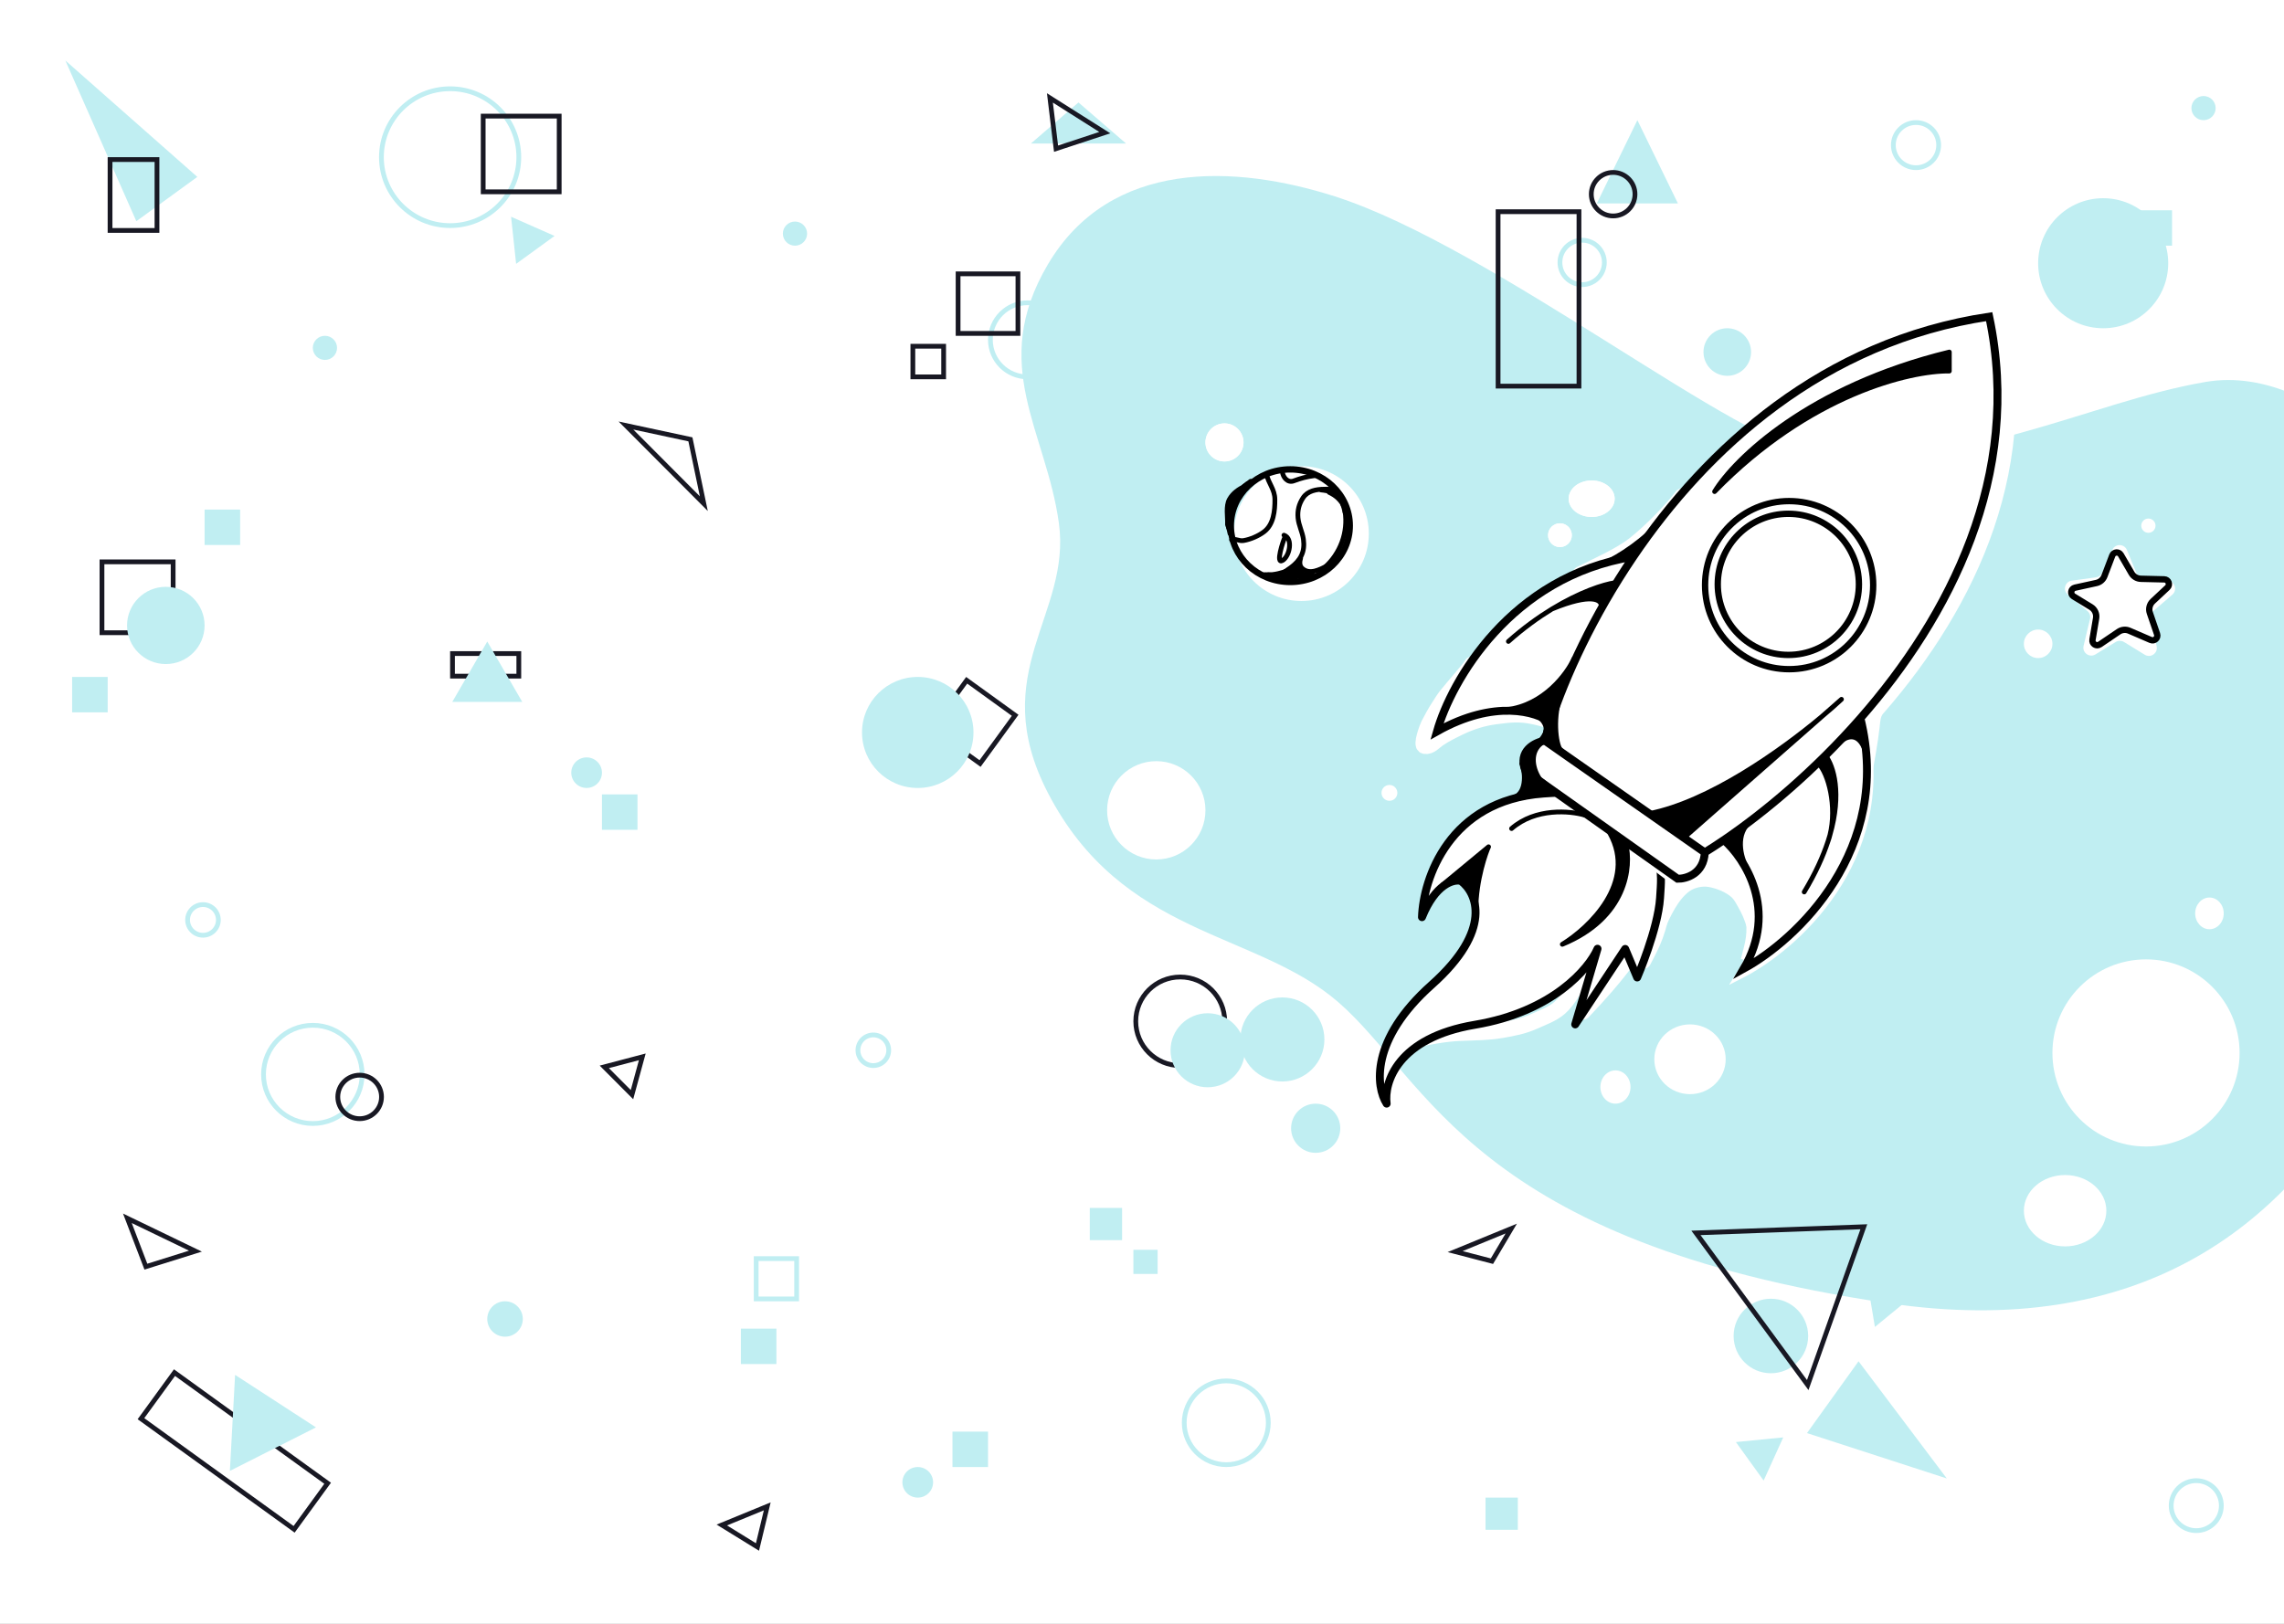 <svg width="1440" height="1024" viewBox="0 0 1440 1024" fill="none" xmlns="http://www.w3.org/2000/svg">
<rect x="0" y="0" width="1440" height="1024" fill="#808080" stroke="none"/>
<g clip-path="url(#clip0_434_54)">
<rect width="1440" height="1024" fill="white"/>
<rect x="64.292" y="354.312" width="44.865" height="44.694" stroke="#181823" stroke-width="3"/>
<ellipse cx="104.546" cy="394.417" rx="24.442" ry="24.354" fill="#C0EEF2"/>
<path d="M327.097 99.122C327.097 122.948 307.711 142.271 283.787 142.271C259.862 142.271 240.477 122.948 240.477 99.122C240.477 75.296 259.862 55.972 283.787 55.972C307.711 55.972 327.097 75.296 327.097 99.122Z" stroke="#C0EEF2" stroke-width="3"/>
<path d="M799.638 897.231C799.638 911.81 787.776 923.637 773.132 923.637C758.488 923.637 746.626 911.81 746.626 897.231C746.626 882.653 758.488 870.825 773.132 870.825C787.776 870.825 799.638 882.653 799.638 897.231Z" stroke="#C0EEF2" stroke-width="3"/>
<path d="M228.311 677.536C228.311 694.636 214.397 708.508 197.222 708.508C180.047 708.508 166.133 694.636 166.133 677.536C166.133 660.435 180.047 646.563 197.222 646.563C214.397 646.563 228.311 660.435 228.311 677.536Z" stroke="#C0EEF2" stroke-width="3"/>
<path d="M1222.28 91.511C1222.28 83.658 1215.89 77.282 1207.99 77.282C1200.1 77.282 1193.71 83.658 1193.71 91.511C1193.71 99.364 1200.1 105.74 1207.99 105.74C1215.89 105.74 1222.28 99.364 1222.28 91.511Z" stroke="#C0EEF2" stroke-width="3"/>
<rect x="2.099" y="-0.334" width="37.641" height="37.686" transform="matrix(0.588 -0.808 0.811 0.586 586.37 461.306)" stroke="#181823" stroke-width="3"/>
<path d="M1278.07 675.524L1359.51 691.292L1299.24 755.452L1278.07 675.524Z" fill="#C0EEF2"/>
<rect x="1.11" y="1.806" width="37.728" height="107.403" transform="matrix(0.973 0.232 -0.233 0.972 1297.83 655.004)" stroke="#181823" stroke-width="3"/>
<path d="M1032.32 75.782L1057.89 128.296H1006.74L1032.32 75.782Z" fill="#C0EEF2"/>
<rect x="2.099" y="-0.334" width="35.958" height="119.058" transform="matrix(0.588 -0.808 0.811 0.586 87.909 896.545)" stroke="#181823" stroke-width="3"/>
<path d="M148.222 867.027L199.207 900.134L144.939 927.577L148.222 867.027Z" fill="#C0EEF2"/>
<path d="M41.197 38.135L124.404 111.558L85.957 139.504L41.197 38.135Z" fill="#C0EEF2"/>
<path d="M1099.19 453.964L1175.08 461.931L1083.63 528.402L1099.19 453.964Z" fill="#C0EEF2"/>
<path d="M1227.41 932.349L1139.25 903.738L1171.76 858.455L1227.41 932.349Z" fill="#C0EEF2"/>
<rect x="69.384" y="100.622" width="29.589" height="44.694" stroke="#181823" stroke-width="3"/>
<path d="M1030.82 122.461C1030.82 130.034 1024.65 136.183 1017.04 136.183C1009.43 136.183 1003.26 130.034 1003.26 122.461C1003.26 114.888 1009.43 108.74 1017.04 108.74C1024.65 108.74 1030.82 114.888 1030.82 122.461Z" stroke="#181823" stroke-width="3"/>
<path d="M240.532 691.742C240.532 699.315 234.369 705.464 226.756 705.464C219.142 705.464 212.979 699.315 212.979 691.742C212.979 684.169 219.142 678.021 226.756 678.021C234.369 678.021 240.532 684.169 240.532 691.742Z" stroke="#181823" stroke-width="3"/>
<path d="M1395.41 362.452C1395.41 378.152 1382.63 390.888 1366.87 390.888C1351.1 390.888 1338.32 378.152 1338.32 362.452C1338.32 346.753 1351.1 334.017 1366.87 334.017C1382.63 334.017 1395.41 346.753 1395.41 362.452Z" stroke="#181823" stroke-width="3"/>
<path d="M772.141 644.048C772.141 659.468 759.595 671.977 744.107 671.977C728.619 671.977 716.073 659.468 716.073 644.048C716.073 628.629 728.619 616.12 744.107 616.12C759.595 616.12 772.141 628.629 772.141 644.048Z" stroke="#181823" stroke-width="3"/>
<path d="M671.319 214.297C671.319 227.194 660.825 237.659 647.868 237.659C634.911 237.659 624.417 227.194 624.417 214.297C624.417 201.4 634.911 190.936 647.868 190.936C660.825 190.936 671.319 201.4 671.319 214.297Z" stroke="#C0EEF2" stroke-width="3"/>
<rect x="304.637" y="73.223" width="47.92" height="47.738" stroke="#181823" stroke-width="3"/>
<rect x="1069.46" y="428.39" width="47.92" height="47.738" stroke="#181823" stroke-width="3"/>
<rect x="476.747" y="793.704" width="25.515" height="25.413" stroke="#C0EEF2" stroke-width="3"/>
<ellipse cx="578.616" cy="461.899" rx="35.135" ry="35.009" fill="#C0EEF2"/>
<ellipse cx="761.42" cy="662.314" rx="23.423" ry="23.34" fill="#C0EEF2"/>
<ellipse cx="1150.96" cy="266.05" rx="15.785" ry="15.729" fill="#C0EEF2"/>
<ellipse cx="369.842" cy="487.268" rx="9.675" ry="9.64" fill="#C0EEF2"/>
<ellipse cx="578.616" cy="934.778" rx="9.675" ry="9.64" fill="#C0EEF2"/>
<ellipse cx="1346.5" cy="557.286" rx="9.675" ry="9.64" fill="#C0EEF2"/>
<rect x="128.988" y="321.354" width="22.405" height="22.325" fill="#C0EEF2"/>
<rect x="45.478" y="426.89" width="22.405" height="22.325" fill="#C0EEF2"/>
<rect x="379.517" y="500.967" width="22.405" height="22.325" fill="#C0EEF2"/>
<rect x="1347.01" y="132.609" width="22.405" height="22.325" fill="#C0EEF2"/>
<rect x="600.512" y="902.812" width="22.405" height="22.325" fill="#C0EEF2"/>
<rect x="467.101" y="837.868" width="22.405" height="22.325" fill="#C0EEF2"/>
<path d="M690.131 171.17L705.125 197.046H675.138L690.131 171.17Z" fill="#C0EEF2"/>
<path d="M679.948 64.62L709.935 90.496H649.961L679.948 64.62Z" fill="#C0EEF2"/>
<path d="M322.219 136.682L349.632 148.793L325.399 166.393L322.219 136.682Z" fill="#C0EEF2"/>
<path d="M1029.95 411.354L1050.8 389.877L1059.04 418.606L1029.95 411.354Z" fill="#C0EEF2"/>
<path d="M1177.15 807.315L1205.23 817.801L1182.08 836.789L1177.15 807.315Z" fill="#C0EEF2"/>
<path d="M1094.44 909.398L1124.28 906.447L1111.93 933.672L1094.44 909.398Z" fill="#C0EEF2"/>
<rect x="869.854" y="322.854" width="15.331" height="45.709" stroke="#181823" stroke-width="3"/>
<rect x="604.049" y="210.26" width="37.59" height="37.736" transform="rotate(-90 604.049 210.26)" stroke="#181823" stroke-width="3"/>
<rect x="575.533" y="237.659" width="19.325" height="19.405" transform="rotate(-90 575.533 237.659)" stroke="#181823" stroke-width="3"/>
<rect x="1338.32" y="166.626" width="19.325" height="19.405" transform="rotate(-90 1338.32 166.626)" stroke="#181823" stroke-width="3"/>
<rect x="1225.28" y="353.342" width="14.251" height="50.976" transform="rotate(-90 1225.28 353.342)" stroke="#181823" stroke-width="3"/>
<rect x="285.286" y="426.404" width="14.251" height="41.81" transform="rotate(-90 285.286 426.404)" stroke="#181823" stroke-width="3"/>
<path d="M307.21 404.565L329.259 442.618H285.161L307.21 404.565Z" fill="#C0EEF2"/>
<path d="M1023.69 646.078C1023.69 650.288 1020.26 653.711 1016.02 653.711C1011.78 653.711 1008.36 650.288 1008.36 646.078C1008.36 641.868 1011.78 638.445 1016.02 638.445C1020.26 638.445 1023.69 641.868 1023.69 646.078Z" stroke="#C0EEF2" stroke-width="3"/>
<path d="M1022.67 676.521C1022.67 685.215 1015.6 692.272 1006.86 692.272C998.119 692.272 991.044 685.215 991.044 676.521C991.044 667.827 998.119 660.77 1006.86 660.77C1015.6 660.77 1022.67 667.827 1022.67 676.521Z" stroke="#C0EEF2" stroke-width="3"/>
<path d="M1400.5 949.492C1400.5 958.185 1393.43 965.242 1384.69 965.242C1375.95 965.242 1368.87 958.185 1368.87 949.492C1368.87 940.798 1375.95 933.741 1384.69 933.741C1393.43 933.741 1400.5 940.798 1400.5 949.492Z" stroke="#C0EEF2" stroke-width="3"/>
<path d="M560.312 662.314C560.312 667.645 555.973 671.977 550.61 671.977C545.246 671.977 540.907 667.645 540.907 662.314C540.907 656.983 545.246 652.652 550.61 652.652C555.973 652.652 560.312 656.983 560.312 662.314Z" stroke="#C0EEF2" stroke-width="3"/>
<ellipse cx="318.412" cy="831.779" rx="11.203" ry="11.162" fill="#C0EEF2"/>
<ellipse cx="501.217" cy="147.323" rx="7.638" ry="7.611" fill="#C0EEF2"/>
<ellipse cx="204.86" cy="219.371" rx="7.638" ry="7.611" fill="#C0EEF2"/>
<ellipse cx="1389.27" cy="68.172" rx="7.638" ry="7.611" fill="#C0EEF2"/>
<ellipse cx="1054.21" cy="370.57" rx="7.638" ry="7.611" fill="#C0EEF2"/>
<ellipse cx="863.771" cy="483.209" rx="7.638" ry="7.611" fill="#C0EEF2"/>
<path d="M137.673 580.119C137.673 585.45 133.334 589.781 127.97 589.781C122.606 589.781 118.268 585.45 118.268 580.119C118.268 574.787 122.606 570.456 127.97 570.456C133.334 570.456 137.673 574.787 137.673 580.119Z" stroke="#C0EEF2" stroke-width="3"/>
<path d="M847.504 134.638C847.504 139.97 843.165 144.301 837.801 144.301C832.438 144.301 828.099 139.97 828.099 134.638C828.099 129.307 832.438 124.976 837.801 124.976C843.165 124.976 847.504 129.307 847.504 134.638Z" stroke="#C0EEF2" stroke-width="3"/>
<path d="M380.987 672.781L404.947 666.476L398.447 690.305L380.987 672.781Z" stroke="#181823" stroke-width="3"/>
<path d="M394.644 268.341L435.283 277.06L443.741 317.616L394.644 268.341Z" stroke="#181823" stroke-width="3"/>
<path d="M483.728 949.943L477.567 975.561L455.085 961.7L483.728 949.943Z" stroke="#181823" stroke-width="3"/>
<path d="M952.81 774.758L940.617 795.329L917.42 789.285L952.81 774.758Z" stroke="#181823" stroke-width="3"/>
<path d="M1033.28 233.336L1036.35 255.123L1023.12 237.506L1033.28 233.336Z" stroke="#181823" stroke-width="3"/>
<path d="M696.545 83.642L665.816 93.76L661.94 61.745L696.545 83.642Z" stroke="#181823" stroke-width="3"/>
<path d="M123.222 788.999L91.976 798.781L80.316 768.285L123.222 788.999Z" stroke="#181823" stroke-width="3"/>
<rect x="871.408" y="454.288" width="20.368" height="20.295" fill="#C0EEF2"/>
<rect x="687.076" y="761.761" width="20.368" height="20.295" fill="#C0EEF2"/>
<rect x="714.573" y="788.145" width="15.276" height="15.221" fill="#C0EEF2"/>
<rect x="862.243" y="337.591" width="15.276" height="15.221" fill="#C0EEF2"/>
<rect x="699.298" y="298.015" width="15.276" height="15.221" fill="#C0EEF2"/>
<rect x="936.587" y="944.418" width="20.368" height="20.295" fill="#C0EEF2"/>
<path d="M841.596 123.849C941.596 155.849 1101.6 284.849 1144.6 284.849C1237.6 298.849 1315.4 253.649 1390.6 240.849C1465.8 228.049 1539.26 320.849 1566.6 368.849C1557.26 540.849 1505.8 868.249 1190.6 821.849C928.596 783.281 900.47 681.067 843.596 631.849C791.596 586.849 707.533 590.849 660.596 499.849C621.43 423.915 675.596 387.849 667.596 329.849C659.596 271.849 623.18 230.351 660.596 166.849C699.921 100.106 778.62 103.697 841.596 123.849Z" fill="#C0EEF2"/>
<path d="M1331.77 346.745C1333.55 342.712 1339.29 342.781 1340.97 346.856L1346.8 361.017C1347.48 362.669 1348.99 363.833 1350.76 364.069L1366.99 366.235C1371.27 366.805 1372.86 372.15 1369.61 374.971L1357.6 385.362C1356.23 386.555 1355.61 388.405 1355.99 390.187L1359.71 407.581C1360.63 411.882 1355.95 415.189 1352.2 412.887L1339.12 404.848C1337.51 403.862 1335.49 403.862 1333.88 404.848L1321.13 412.682C1317.34 415.014 1312.62 411.594 1313.65 407.261L1317.7 390.306C1318.14 388.462 1317.5 386.528 1316.04 385.311L1303.67 374.957C1300.34 372.172 1301.9 366.758 1306.2 366.169L1321.54 364.067C1323.26 363.831 1324.74 362.718 1325.44 361.127L1331.77 346.745Z" fill="white"/>
<path d="M1331.73 350.327C1332.63 347.97 1335.86 347.707 1337.13 349.888L1343.89 361.519C1345.11 363.622 1347.34 364.939 1349.77 364.998L1364.51 365.358C1367.2 365.423 1368.45 368.714 1366.49 370.549L1357.27 379.168C1355.25 381.05 1354.53 383.938 1355.42 386.546L1359.97 399.838C1360.81 402.3 1358.33 404.594 1355.94 403.563L1342.43 397.736C1340.24 396.79 1337.71 397.028 1335.74 398.368L1323.9 406.388C1321.71 407.869 1318.82 406.008 1319.26 403.405L1321.53 389.922C1322.01 387.098 1320.72 384.268 1318.27 382.778L1307.3 376.095C1304.99 374.687 1305.58 371.181 1308.22 370.602L1321.74 367.64C1324.05 367.135 1325.94 365.502 1326.78 363.296L1331.73 350.327Z" stroke="black" stroke-width="4"/>
<circle cx="1285" cy="406" r="9" fill="white"/>
<circle cx="1354.5" cy="331.5" r="4.5" fill="white"/>
<circle cx="820.5" cy="336.5" r="42.5" fill="white"/>
<path d="M851 331.5C851 351.009 834.31 367 813.5 367C792.69 367 776 351.009 776 331.5C776 311.991 792.69 296 813.5 296C834.31 296 851 311.991 851 331.5Z" stroke="black" stroke-width="4"/>
<path d="M842 310C840.92 308.2 836.633 308.48 834.944 308.5C829.902 308.56 824.481 309.448 821.528 313.944C818.946 317.876 817.95 321.923 818.361 326.583C818.784 331.376 821.144 335.428 821.778 340.111C822.849 348.027 820.035 353.288 813.778 357.944C811.593 359.571 809.239 360.917 807.139 362.667C806.305 363.362 806.078 364 805 364" stroke="black" stroke-width="3" stroke-linecap="round"/>
<path d="M798.5 299C799.727 304.914 803.73 308.509 803.778 315C803.83 322.041 803.027 330.742 796.944 335.333C793.465 337.96 788.389 340.167 784.056 340.889C781.061 341.388 779.12 339.452 776.5 340.5" stroke="black" stroke-width="3" stroke-linecap="round"/>
<path d="M785 306.5C780.883 308.558 777.373 310.888 775.111 314.889C772.782 319.01 774 325.874 774 330.5" stroke="black" stroke-width="3" stroke-linecap="round"/>
<path d="M777.5 315C777.431 314.977 774.846 319.268 777.028 315.5C778.275 313.346 778.674 312.631 777.5 315.333C777.207 316.009 776 320.776 776 318C776 317.113 775.937 316.492 775.75 318.028C775.575 319.464 775.5 323.808 775.5 322.361C775.5 321.598 775.864 316.416 775.278 318.833C774.198 323.288 775.441 318.229 776.25 316.611C776.935 315.241 778.152 312.987 779.5 312.111C780.262 311.616 781.106 311.288 781.5 310.5" stroke="black" stroke-width="3" stroke-linecap="round"/>
<path d="M774 327C774.03 329.271 773.817 331.528 775 333.5" stroke="black" stroke-width="3" stroke-linecap="round"/>
<path d="M774 330.5C774.599 332.478 775.021 334.49 775.5 336.5" stroke="black" stroke-width="3" stroke-linecap="round"/>
<path d="M784.5 306.5C785.267 306.074 785.832 305.556 786.5 305" stroke="black" stroke-width="3" stroke-linecap="round"/>
<path d="M784 307C785.563 305.906 787.011 304.691 788.5 303.5" stroke="black" stroke-width="3" stroke-linecap="round"/>
<path d="M848 322.5C850.063 335.654 845.079 349.181 835 358" stroke="black" stroke-width="3" stroke-linecap="round"/>
<path d="M846.5 318C847.242 319.659 847.563 321.251 848 323" stroke="black" stroke-width="3" stroke-linecap="round"/>
<path d="M847.5 319.5C845.256 315.276 842.429 312.567 838 310.5" stroke="black" stroke-width="3" stroke-linecap="round"/>
<path d="M833 309C835.02 309.144 837.008 309.668 839 310" stroke="black" stroke-width="3" stroke-linecap="round"/>
<circle cx="729" cy="511" r="31" fill="white"/>
<path d="M820 352C819.343 354.215 819.148 356.777 821.055 358.472C825.765 362.659 831.978 359.177 836.5 357" stroke="black" stroke-width="3" stroke-linecap="round"/>
<path d="M799.5 362.5H807" stroke="black" stroke-width="3" stroke-linecap="round"/>
<path d="M808.5 364C810.854 363.059 813.275 362.113 815.5 361" stroke="black" stroke-width="3" stroke-linecap="round"/>
<path d="M796.999 363C794.039 361.97 801.252 362.603 802.222 362.444C807.006 361.66 811.473 360.197 815.999 358.5" stroke="black" stroke-width="3" stroke-linecap="round"/>
<path d="M826.5 363C821.625 362.713 815.754 362.01 811.056 363.889C808.619 364.864 816.516 363.917 817.333 363.75C821.531 362.891 819.132 363.714 816.833 362.889C815.18 362.295 814.515 358.456 816.111 358.722C816.568 358.798 818.915 361.44 818.5 360.556C818.268 360.06 817.646 358.541 817.833 359.056C818 359.513 818.705 361.116 818.667 361.056C818.106 360.174 817.751 359.148 817.333 358.194C817.095 357.65 818.166 359.274 818.556 359.444C818.653 359.487 818.177 358.098 818.111 357.944C817.707 357.001 819.258 359.654 819.945 360.417C821.273 361.892 821.476 361.056 819.722 361.056C816.618 361.056 817.935 361.926 818 359.111C818.134 353.34 813.67 359.308 817.583 361.917C819.308 363.066 822.16 362.217 824.028 361.75C825.082 361.486 828.046 360.732 827.278 361.5C825.884 362.894 822.178 362.686 820.389 363.722C819.664 364.142 819.86 364.472 820.695 364.417C822.973 364.265 824.602 363.084 826.5 362" stroke="black" stroke-width="3" stroke-linecap="round"/>
<path d="M810 339C809.126 340.615 803.902 356.207 808.611 353.444C813.08 350.823 815.427 339.476 809.5 337.5" stroke="black" stroke-width="3" stroke-linecap="round"/>
<path d="M808.5 297.5C808.848 300.984 811.82 304.679 815.611 303.278C820.134 301.606 823.686 300.602 828.5 300" stroke="black" stroke-width="3" stroke-linecap="round"/>
<path d="M1018 314.5C1018 320.851 1011.51 326 1003.5 326C995.492 326 989 320.851 989 314.5C989 308.149 995.492 303 1003.5 303C1011.51 303 1018 308.149 1018 314.5Z" fill="white"/>
<path d="M1018 314.5C1018 320.851 1011.51 326 1003.5 326C995.492 326 989 320.851 989 314.5C989 308.149 995.492 303 1003.5 303C1011.51 303 1018 308.149 1018 314.5Z" fill="white"/>
<path d="M991 337.5C991 341.642 987.642 345 983.5 345C979.358 345 976 341.642 976 337.5C976 333.358 979.358 330 983.5 330C987.642 330 991 333.358 991 337.5Z" fill="white"/>
<path d="M991 337.5C991 341.642 987.642 345 983.5 345C979.358 345 976 341.642 976 337.5C976 333.358 979.358 330 983.5 330C987.642 330 991 333.358 991 337.5Z" fill="white"/>
<path d="M784 279C784 285.627 778.627 291 772 291C765.373 291 760 285.627 760 279C760 272.373 765.373 267 772 267C778.627 267 784 272.373 784 279Z" fill="white"/>
<path d="M784 279C784 285.627 778.627 291 772 291C765.373 291 760 285.627 760 279C760 272.373 765.373 267 772 267C778.627 267 784 272.373 784 279Z" fill="white"/>
<circle cx="876" cy="500" r="5" fill="white"/>
<circle cx="1353" cy="664" r="59" fill="white"/>
<ellipse cx="1302" cy="763.5" rx="26" ry="22.5" fill="white"/>
<ellipse cx="1393" cy="576" rx="9" ry="10" fill="white"/>
<ellipse cx="1018.5" cy="685.5" rx="9.5" ry="10.5" fill="white"/>
<ellipse cx="1065.5" cy="668" rx="22.5" ry="22" fill="white"/>
<circle cx="1326" cy="166" r="41" fill="#C0EEF2"/>
<circle cx="1089" cy="222" r="15" fill="#C0EEF2"/>
<circle cx="829.5" cy="711.5" r="15.5" fill="#C0EEF2"/>
<circle cx="808.5" cy="655.5" r="26.5" fill="#C0EEF2"/>
<circle cx="1116.5" cy="842.5" r="23.5" fill="#C0EEF2"/>
<path d="M1069.25 777.492L1175.09 773.617L1139.73 873.449L1069.25 777.492Z" stroke="#181823" stroke-width="3"/>
<circle cx="997.5" cy="165.5" r="14" stroke="#C0EEF2" stroke-width="3"/>
<rect x="944.5" y="133.5" width="51" height="110" stroke="#181823" stroke-width="3"/>
<path d="M928 419C926.908 421.261 916.8 432.5 911.777 438.806C910.084 440.931 908.767 443.246 907.277 445.5C904.824 449.212 902.821 453.019 900.75 456.944C899.962 458.437 895.562 470.05 898.305 470.472C901.741 471.001 904.18 467.79 906.75 466.028C911.091 463.05 915.533 460.91 920.277 458.611C927.446 455.137 934.92 452.802 942.833 451.778C946.749 451.271 950.772 450.733 954.722 450.611C963.376 450.343 970.859 452.606 979 455" stroke="white" stroke-width="10" stroke-linecap="round"/>
<path d="M1060.5 313C1055.43 319.944 1041.5 334.651 1030.33 343.445C1021.76 350.192 1006.26 357.121 996.499 362" stroke="white" stroke-width="10" stroke-linecap="round"/>
<path d="M1051.5 553.5C1049.3 565.671 1047.86 578.383 1043.55 590.056C1041.51 595.605 1038.75 600.792 1036 606" stroke="white" stroke-width="10" stroke-linecap="round"/>
<path d="M1109.25 577C1107.73 572.682 1105.44 568.57 1103.17 564.611C1101.72 562.088 1100.13 559.881 1097.93 557.986C1092.83 553.592 1085.58 550.673 1079.05 549.5C1072.16 548.26 1063.99 550.151 1058.46 554.542C1049.31 561.802 1044.57 572.771 1039.75 583" stroke="white" stroke-width="20" stroke-linecap="square"/>
<path d="M997.999 638C1008.41 627.09 1018.07 616.128 1027 604" stroke="white" stroke-width="10" stroke-linecap="round"/>
<path d="M997.499 616.5C992.388 622.634 989.462 630.184 983.305 635.583C978.792 639.541 972.404 641.732 966.999 644.194C960.598 647.11 953.671 648.42 946.777 649.611C938.002 651.127 929.255 651.055 920.388 651.444C910.719 651.869 901.917 653.665 892.499 655.5" stroke="white" stroke-width="10" stroke-linecap="round"/>
<path d="M1074 540.5C1080.68 541.207 1084.86 542.299 1090.11 546.389C1094.94 550.153 1100.18 554.593 1102.39 560.5C1104.24 565.462 1104.74 570.885 1105.39 576.111C1107 589.228 1105.73 593.634 1102.39 606" stroke="white" stroke-width="10"/>
<path d="M1191.5 423C1190.39 426.711 1183.84 444.503 1182.33 448.056C1180.91 451.416 1180.66 451.926 1180 458.75C1179.33 465.574 1176.01 484.812 1174.5 491.5" stroke="white" stroke-width="10" stroke-linecap="round"/>
<path d="M1082 536.5C1086.21 537.411 1089.73 539.545 1093 542" stroke="white" stroke-width="10" stroke-linecap="round"/>
<path d="M1024.64 598.41L1032.2 616.415C1032.2 616.415 1045.36 585.908 1046.62 566.267C1047.23 556.715 1047.89 551.092 1045.52 542.111C1043.99 536.313 1039.59 527.998 1039.59 527.998C1032.84 511.939 1032.44 496.076 973.024 500.431C913.611 504.785 897.267 554.215 896.521 578.386C904.973 557.428 916.365 554.396 921.005 555.5C931.078 562.91 941.503 586.394 902.621 621.056C863.739 655.718 867.506 685.436 874.249 695.962C872.427 682.795 881.008 654.416 929.905 646.235C978.802 638.055 1001.8 610.868 1007.19 598.297L993.137 646.001L1024.64 598.41Z" fill="white" stroke="black" stroke-width="5" stroke-linejoin="round"/>
<path d="M963.472 485.862C958.759 472.943 970.021 467.963 976.241 467.089C977.399 463.45 978.704 459.629 980.158 455.651C971.668 448.76 945.449 439.81 908.487 459.14C918.442 427.871 957.819 362.856 1035.68 352.943C1083.96 286.323 1159.41 220.969 1264.7 208.678C1282.78 309.662 1233.48 397.212 1175.58 459.256C1193.51 542.855 1130.73 597.755 1097.1 614.755C1120 578.526 1099.98 545.352 1087.1 533.294C1082.85 535.997 1078.75 538.48 1074.83 540.736C1073.77 554.167 1062.65 557.035 1057.22 556.789L963.472 485.862Z" fill="white"/>
<path d="M976.241 467.089L1074.83 540.736M976.241 467.089C970.021 467.963 958.759 472.943 963.472 485.862L1057.22 556.789C1062.65 557.035 1073.77 554.167 1074.83 540.736M976.241 467.089C977.399 463.45 978.704 459.629 980.158 455.651M1074.83 540.736C1078.75 538.48 1082.85 535.997 1087.1 533.294M1087.1 533.294C1099.98 545.352 1120 578.526 1097.1 614.755C1130.73 597.755 1193.51 542.855 1175.58 459.256M1087.1 533.294C1113.5 516.521 1145.68 491.288 1175.58 459.256M1175.58 459.256C1233.48 397.212 1282.78 309.662 1264.7 208.678C1159.41 220.969 1083.96 286.323 1035.68 352.943M980.158 455.651C971.668 448.76 945.449 439.81 908.487 459.14C918.442 427.871 957.819 362.856 1035.68 352.943M980.158 455.651C990.694 426.826 1009.05 389.692 1035.68 352.943" stroke="white" stroke-width="5"/>
<path d="M961.785 486.222C956.667 473.457 967.767 468.125 973.957 467.055C974.999 463.381 976.183 459.521 977.511 455.499C968.808 448.879 942.32 440.76 905.985 461.245C914.95 429.679 952.258 363.455 1029.77 351.092C1075.92 282.984 1149.28 215.284 1254.13 199.68C1275.38 300.044 1228.87 389.105 1172.95 452.943C1193.5 535.936 1132.49 592.787 1099.41 610.838C1121.16 573.906 1100.1 541.38 1086.85 529.733C1082.68 532.568 1078.66 535.179 1074.82 537.558C1074.19 551.016 1063.15 554.233 1057.72 554.159L961.785 486.222Z" fill="white"/>
<path d="M973.957 467.055L1074.82 537.558M973.957 467.055C967.767 468.125 956.667 473.457 961.785 486.222L1057.72 554.159C1063.15 554.233 1074.19 551.016 1074.82 537.558M973.957 467.055C974.999 463.381 976.183 459.521 977.511 455.499M1074.82 537.558C1078.66 535.179 1082.68 532.568 1086.85 529.733M1086.85 529.733C1100.1 541.38 1121.16 573.906 1099.41 610.838C1132.49 592.787 1193.5 535.936 1172.95 452.943M1086.85 529.733C1112.7 512.136 1144.08 485.901 1172.95 452.943M1172.95 452.943C1228.87 389.105 1275.38 300.044 1254.13 199.68C1149.28 215.284 1075.92 282.984 1029.77 351.092M977.511 455.499C968.808 448.879 942.32 440.76 905.985 461.245C914.95 429.679 952.258 363.455 1029.77 351.092M977.511 455.499C987.133 426.357 1004.31 388.662 1029.77 351.092" stroke="black" stroke-width="5"/>
<path d="M1040 513L1062 528L1148.58 451.912C1122.38 473.846 1077.49 505.569 1040 513Z" fill="black"/>
<path d="M1148.58 451.912L1062 528L1040 513C1077.49 505.569 1122.38 473.846 1148.58 451.912ZM1148.58 451.912C1153.41 447.871 1157.6 444.163 1161 441L1148.58 451.912Z" stroke="black" stroke-width="3" stroke-linecap="round" stroke-linejoin="round"/>
<circle cx="1128" cy="369" r="53" stroke="black" stroke-width="4"/>
<path d="M972 468.5C964.853 473.757 965.63 483.555 970.71 491.279C978.042 497.081 983.657 502.993 977 498C974.523 496.142 972.383 493.823 970.71 491.279C968.031 489.159 965.122 487.054 962.5 485.5L961 475.488L972 468.5Z" fill="black" stroke="black" stroke-width="3" stroke-linecap="round" stroke-linejoin="round"/>
<path d="M975.5 459.5C974.333 462.833 970.9 469.5 966.5 469.5" stroke="black" stroke-width="3" stroke-linecap="round" stroke-linejoin="round"/>
<path d="M983.888 472.952C980.938 469.556 978.573 451.318 984.5 436.5C988.5 426.5 977.167 451.667 975 465L983.888 472.952Z" fill="black"/>
<path d="M983.888 472.952C980.938 469.556 978.573 451.318 984.5 436.5C988.5 426.5 977.167 451.667 975 465L983.888 472.952ZM983.888 472.952L984.5 473.5C992 479 986.838 476.348 983.888 472.952Z" stroke="black" stroke-width="3" stroke-linecap="round" stroke-linejoin="round"/>
<circle cx="1127.5" cy="368.5" r="44.5" stroke="black" stroke-width="4"/>
<path d="M1157.5 471C1158.76 469.546 1160.4 467.998 1162.22 466.869L1173.5 457C1176.5 468 1180.3 487.1 1175.5 473.5C1172.1 463.856 1166.65 464.118 1162.22 466.869L1157.5 471Z" fill="black" stroke="black" stroke-width="2" stroke-linecap="round" stroke-linejoin="round"/>
<path d="M1104.5 518C1094.1 525.6 1098.17 540.667 1101.5 546.5L1087.5 529C1097.5 522.167 1114.9 510.4 1104.5 518Z" fill="black" stroke="black" stroke-width="2" stroke-linecap="round" stroke-linejoin="round"/>
<path d="M1043 332L1029 351L1008.03 355.878C1007.84 355.926 1007.67 355.967 1007.5 356L1008.03 355.878C1014.38 354.218 1032.12 343.659 1043 332Z" fill="black" stroke="black" stroke-width="2" stroke-linecap="round" stroke-linejoin="round"/>
<path d="M950 447C973.2 444.2 987.667 424.5 992 415L976.5 455.5L969 451.5L955 447C943.667 448.167 926.8 449.8 950 447Z" fill="black" stroke="black" stroke-width="2" stroke-linecap="round" stroke-linejoin="round"/>
<path d="M1151 476.5L1146.5 481.5C1152.74 487.725 1158.24 508.533 1153.72 526.622C1161.3 500.439 1156.11 483.152 1151 476.5Z" fill="black"/>
<path d="M1137.5 562.5C1144.57 550.778 1149.39 540.085 1152.53 530.5M1152.53 530.5C1153.01 529.2 1153.4 527.907 1153.72 526.622M1152.53 530.5C1152.96 529.187 1153.36 527.894 1153.72 526.622M1153.72 526.622C1158.24 508.533 1152.74 487.725 1146.5 481.5L1151 476.5C1156.11 483.152 1161.3 500.439 1153.72 526.622Z" stroke="black" stroke-width="3" stroke-linecap="round" stroke-linejoin="round"/>
<path d="M1018 367.5C1011.15 368.511 996.357 373.157 978.5 384.043C1003.7 373.677 1009.67 378.362 1009.5 382L1018 367.5Z" fill="black"/>
<path d="M951 404.5C960.517 396.026 969.867 389.305 978.5 384.043M978.5 384.043C996.357 373.157 1011.15 368.511 1018 367.5L1009.5 382C1009.67 378.362 1003.7 373.677 978.5 384.043Z" stroke="black" stroke-width="3" stroke-linecap="round" stroke-linejoin="round"/>
<path d="M959.5 481.5C961.295 485.356 963.196 499.202 954.972 502.727C946.748 506.252 966.231 501.626 977 498.872L959.5 481.5Z" fill="black" stroke="black" stroke-width="3" stroke-linecap="round" stroke-linejoin="round"/>
<path d="M969.5 451.5C971.667 453 975.7 457 974.5 461" stroke="black" stroke-width="3" stroke-linecap="round" stroke-linejoin="round"/>
<path d="M1025 532C1028.67 546.167 1025.8 578.7 985 595.5C1002.17 585 1032.2 556.3 1015 525.5L1025 532Z" fill="black" stroke="black" stroke-width="3" stroke-linecap="round" stroke-linejoin="round"/>
<path d="M999 514C990 511.333 968.2 509.3 953 522.5" stroke="black" stroke-width="3" stroke-linecap="round" stroke-linejoin="round"/>
<path d="M909.5 558L938.5 534C937 537 930.5 554.8 930.5 574L926.5 560.5L924 554L909.5 558Z" fill="black" stroke="black" stroke-width="3" stroke-linecap="round" stroke-linejoin="round"/>
<path d="M1229 222C1140.2 243.6 1093.33 289.667 1081 310C1141 248.4 1204.67 233.667 1229 234V222Z" fill="black" stroke="black" stroke-width="3" stroke-linecap="round" stroke-linejoin="round"/>
</g>
<defs>
<clipPath id="clip0_434_54">
<rect width="1440" height="1024" fill="white"/>
</clipPath>
</defs>
</svg>
